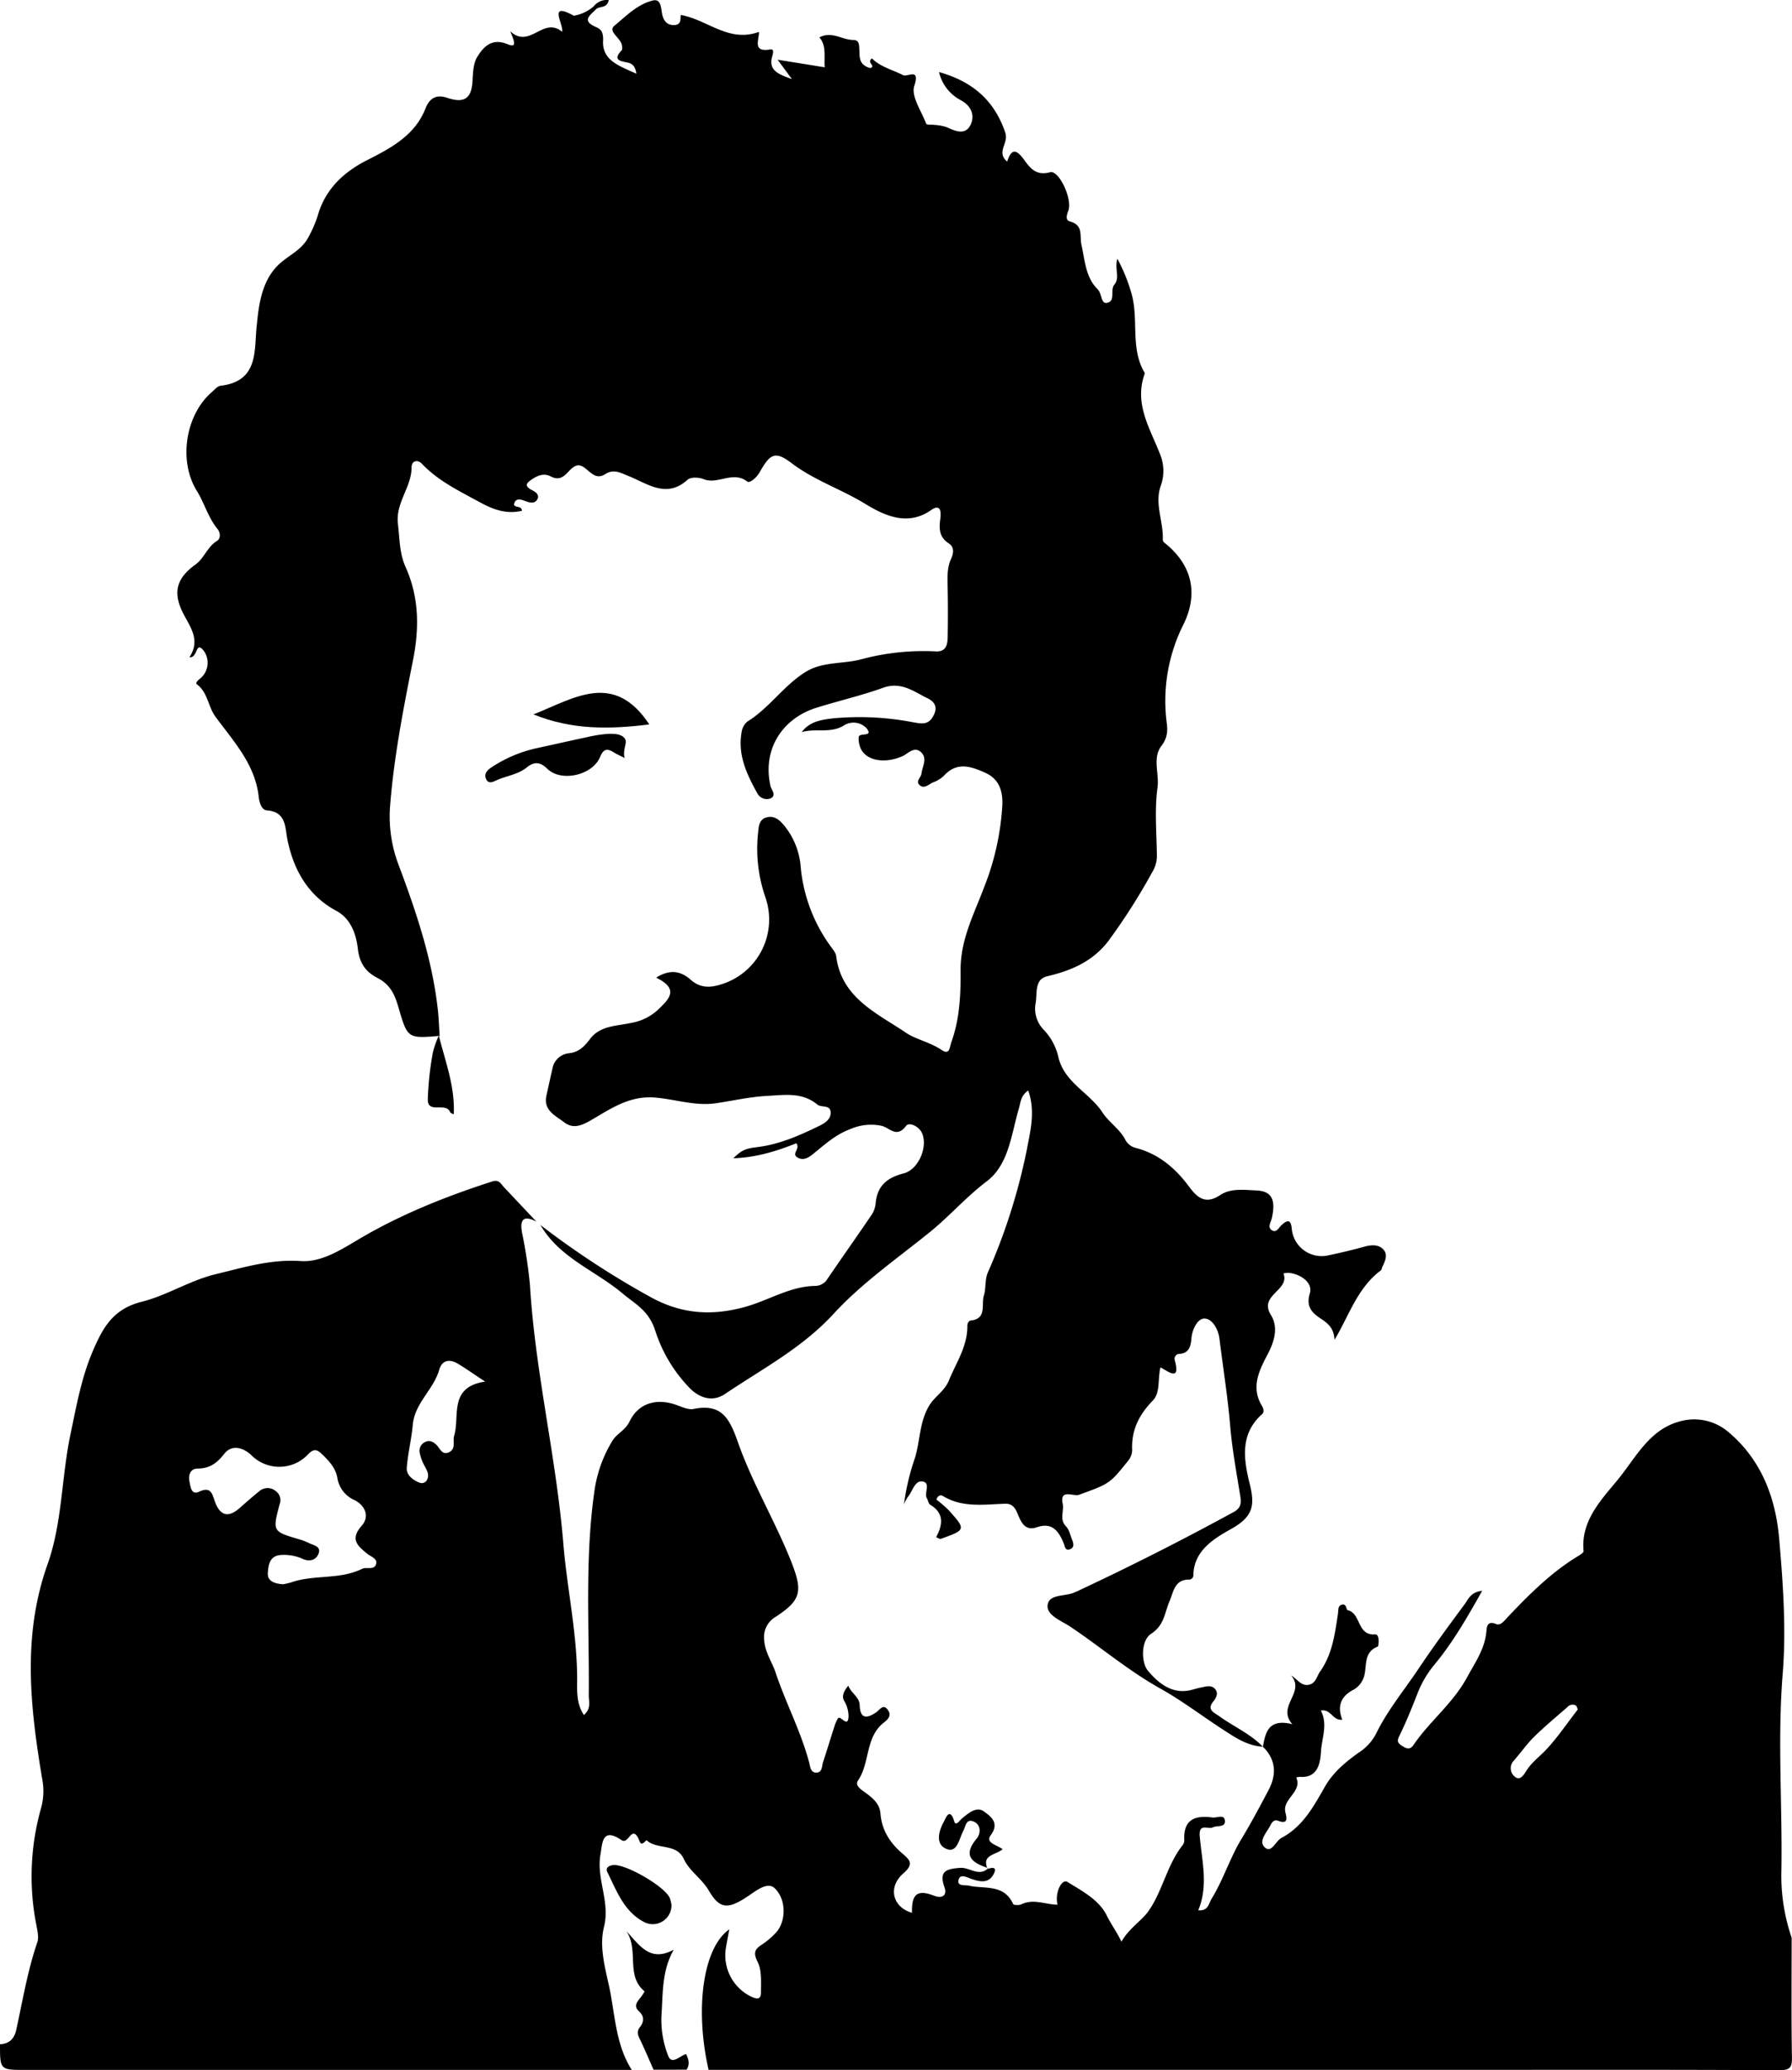 <svg id="Layer_1" data-name="Layer 1" xmlns="http://www.w3.org/2000/svg" viewBox="0 0 500 577.62"><title>alex-trebek</title><path d="M352.36,487.44c.75-4,1.49-8,8.22-6.33-4.48-5.13,3.76-8.77-.34-13.62,1.8,1.11,2.82,3,4.87,2.63s2.25-2.33,3.21-3.69c3.44-4.86,4.14-10.54,5-16.17.15-1-.1-2.23,1.16-2.52s1.13,1.47,1.51,1.55c3.81.81,2.56,7.14,7.66,6.76,1.44-.11,1,3.33.77,3.4-4.58,1.78-2.61,6.41-4.25,9.39a6.28,6.28,0,0,1-2.39,2.58c-3.63,1.83-4.76,4.59-3.26,8.44-2.74.32-3.1-3.09-6-2.55,1.86,3.37.55,7.13.16,10.32-.28,2.28.1,8.63-6,8.17a3.27,3.27,0,0,0-1,.19c1.75,4.13-4.06,5.94-3,9.86.5,1.9.43,3.18-2.14,2.18-.94-.36-1.58.33-2,1.16-1,2.05-3.55,4.52-1.65,6.28s3-1.76,4.68-2.64c6-3.19,8.95-8.78,12.12-14.31,2.29-4,5.81-6.92,9.46-9.51a13.84,13.84,0,0,0,4.76-5.17c3.19-6.57,7.88-12.21,11.89-18.21s8.5-12.12,12.92-18.07c1-1.39,1.66-3.33,4.83-3.67-4.29,7.67-8.32,14.61-13.44,20.75a29.06,29.06,0,0,0-4.75,8.27c-1.48,3.77-3,7.53-4.77,11.17-.63,1.29-1,2,.41,2.94s2.37,1.4,3.45-.19c4.49-6.6,10.92-11.49,14.89-18.8,2.26-4.17,4.88-7.8,5.38-12.66.12-1.12.06-3.32,2.75-2.2,1.3.54,2.39-1.1,3.3-2.05,6-6.31,12.15-12.47,19.68-17,.55-.33,1.44-.93,1.4-1.33-.88-8.91,5.7-15.05,10.14-20.65s8.36-13.13,16.27-15.39a14.67,14.67,0,0,1,14,2.84c9.17,7.71,13.15,18.27,14.15,29.65,1.09,12.53,2,25.26,1,37.74-1.53,18.79,0,37.49-.39,56.22a53.49,53.49,0,0,0,2.88,17.48c0,11.08-.11,22.17.08,33.24.05,2.91-.39,3.76-3.61,3.74-28.12-.17-56.25-.1-84.38-.1H197.71c-3.91-17.18-1.52-34.11,5.76-39.19-.33,1.87-.65,3.52-.93,5.17a12.79,12.79,0,0,0,7,13.56c1.51.73,2.82,1,2.78-1.17,0-2.87.27-6.1-.93-8.5-1.3-2.6-.78-3.55,1.25-4.86a21.24,21.24,0,0,0,3.8-3.23c2.8-2.91,3.16-9.13-.28-12.45-1.9-1.83-4.8.39-7.15,2-5.86,4-8.18,3.9-11.25-1.37-2-3.39-5.38-5.37-7-8.86-2.08-4.43-7.44-2.42-10.38-5.2-1.93,2.06-1.67.34-2.55-1-1.72-2.66-2.54,2.26-4.4,1-5.48-3.7-5.33.83-5.9,4.08-1.18,6.73,2.76,13.1,1,20.12-1.32,5.17.13,10.81,1.31,16.08,1.8,8,1.78,16.58,6.44,23.84H7.13c-7.13,0-7.13,0-7.13-7.17,2.62-.1,4-1.58,4.53-4C6.34,558.16,7.69,549.9,10.4,542c.46-1.34.09-3-.19-4.52a70,70,0,0,1,1.24-32.93,17.56,17.56,0,0,0,.34-8.06c-3.36-20.08-5.64-40,1.48-60,4.11-11.55,3.86-24.19,6.38-36.2,1.68-8,3.11-16.13,6.4-23.66,2.7-6.18,5.51-11.45,13.66-13.44C46.5,361.48,53,357.3,60,355.59c7.83-1.89,15.47-4.28,23.93-3.71,6,.4,11.57-3.41,16.9-6.52,11.51-6.71,23.81-11.59,36.47-15.68,1.94-.63,2.38.58,3.25,1.51q4.56,4.85,9.11,9.68c-3.54-1.82-4.68-.67-4,3.09a133.36,133.36,0,0,1,2.21,14.66c1.46,24.23,7.31,47.88,9.3,72,1.09,13.23,4.12,26.29,3.85,39.67,0,2.76.13,5.6,1.9,8.26,2.12-1.83,1.34-3.84,1.36-5.55.16-18.93-1.13-37.89,1.55-56.76A36.59,36.59,0,0,1,170.89,402c1.27-2.07,3.55-2.84,4.77-5.36,2.59-5.38,7.89-6.58,13.4-4.49,1.42.54,3.08,1.26,4.44,1,8-1.63,10.11,2.79,12.47,9.49,4.07,11.54,10.52,22.16,15,33.63,3,7.81,2.51,10.28-4.53,14.87a6.52,6.52,0,0,0-3.22,6.42c.17,3.42,2.21,6.21,3.16,9.07,2.83,8.52,7.09,16.48,9.39,25.16.29,1.1.35,2.71,1.79,2.81,1.93.15,1.71-1.75,2.1-2.94,1.07-3.24,2.05-6.51,3.1-9.76a10.84,10.84,0,0,1,1-2.34c.73-1.21,2.89,2.95,3-.72a8.65,8.65,0,0,0-1.27-4.33c-.71-1.35.07-2.79,1.2-4.15.84,2.18,3.1,3.13,3.18,5.44.13,3.89,2,3.77,4.59,2,1-.66,2-2.58,3.31-.6,1,1.41.12,2.48-1.11,3.42-5.29,4.07-3.85,11.2-7.26,16.21-1,1.43,1,2.6,2.26,3.52,1.95,1.45,3.83,3.08,4,5.66.38,4.78,2.75,8.33,6.27,11.31,2,1.72,3.08,2.85.13,5.41-4.49,3.91-2.93,9.52,2.41,11-.15-5.31,1.51-6.56,6.19-4.75,2.26.87,3.67-.13,2.87-2.36-1.64-4.6.6-5.14,4.39-5.42,2.63-.19,5.17,2.53,7.76.16l-.14.13c1.27-.37,2.8-.69,1.73,1.4-1.41,2.76-3.85,2.2-6.25,1.38-1.22-.42-3.08-1.5-3.54.19-.55,2,1.72,1.44,2.86,1.7,4.39,1,9.8-.52,12.33,5.12.15.33,1.69.4,2.34.08,3.4-1.64,6.71.1,10.06.11-.81-3.25,1.13-7.35,2.79-6.33,4.1,2.53,8.79,5,10.91,9.29,1.2,2.45,2.71,4.43,4.14,7.35,2.15-3.77,5.6-5.81,7.46-8.41,4-5.6,5.19-12.94,9.63-18.54a2.32,2.32,0,0,0,.43-1.45c-.23-5.72,3-6.89,7.87-6.24,1.24.16,3.22-.95,3.45.78.29,2.13-2.18,1.36-3.39,2s-3.93-1.36-3.61,2.45c.58,6.85,2.47,13.76-.42,20.67,2.84.22,2.9-1.88,3.73-3.23,3.26-5.29,5.1-11.34,8.26-16.56,2.72-4.51,5.19-9.13,7.63-13.76,2.24-4.24,2.12-8.4-1.48-12ZM79,442.06a21.55,21.55,0,0,0,2.24-.52c6.41-2.24,13.53-.68,19.81-3.79,1.21-.6,3.43.53,3.9-1.4.38-1.52-1.56-2-2.56-2.86-2.7-2.23-4.78-4-1.44-7.8,2.17-2.44,1.08-5.56-2.1-7.14a8.12,8.12,0,0,1-4.73-6.21c-.51-2.82-2.44-4.83-4.43-6.72-1.25-1.19-2.21-1.44-3.75.21a11,11,0,0,1-15.66.36c-2.42-2.39-5.64-3.13-7.64-.6-2.1,2.68-4.07,4.13-7.44,4.19-2.15,0-2.72,1.85-2.31,3.75.3,1.4.5,3.72,2.65,2.71,3.42-1.61,3.69.76,4.45,2.83,1.46,3.95,3.75,4.48,6.89,1.71,1.79-1.58,3.58-3.16,5.43-4.66a3.54,3.54,0,0,1,4.7,0,3.1,3.1,0,0,1,1,3.64c-2,7.57-1.92,7.57,5.4,9.74a17.36,17.36,0,0,1,2.86,1.09c1.27.64,3.44.9,2.58,3-.73,1.8-2.57,2.22-4.34,1.41a12.82,12.82,0,0,0-6-1.11c-3.35.14-3.64,2.87-3.78,5.11S76.71,441.92,79,442.06Zm56.36-56.55c-3.39-2.23-5.45-3.7-7.63-5s-4.36-1.15-5.2,1.76c-1.59,5.52-6.83,9.24-7.36,15.32-.36,4-1.36,7.93-1.67,11.93-.16,2,1.52,3.34,3.35,4.11a1.68,1.68,0,0,0,2.25-.61c.89-1.6-.11-2.91-.8-4.28a12.54,12.54,0,0,1-1.18-3.32,2.68,2.68,0,0,1,1.4-3c1.27-.68,2.27-.17,3.22.71s1.58,3.06,3.57,2.08.94-3,1.4-4.56C128.38,395.07,125.08,387.06,135.35,385.51ZM440.23,477c-.15-.31-.24-.92-.58-1.13a1.9,1.9,0,0,0-2.32.47c-3.16,2.76-6.39,5.45-9.38,8.38-2,2-3.68,4.41-5.57,6.57a3,3,0,0,0,.37,4.53c1.45,1.18,2.56-.8,3.11-1.69,1.49-2.37,3.67-3.93,5.51-5.88C434.59,484.82,437.23,480.86,440.23,477Z"/><path d="M182.35,577.52c-1.27-2.85-2.47-5.74-3.83-8.55-.57-1.16-.9-2.14,0-3.28,1.21-1.55,1.3-3.08-.27-4.51-1.39-1.26-.68-2.39.26-3.53a11.91,11.91,0,0,0,1.35-2c-5.38-4.31-1.5-11.55-5.1-16.78,3.56,3.66,6.45,8.85,13.23,5.16-3.37,5.94-3,12.19-3.42,18.2a27.15,27.15,0,0,0,1.86,11.39c1,2.69,3.29,0,5-.47.72,1.48,1.12,2.9.13,4.36Z"/><path d="M262,20.11c9,2.53,15.37,7.6,18.5,16.94,1,3-2.64,5.32.52,8.05,1.32-4.24,2.92-3,4.81-.39,1.7,2.35,3.4,4.38,7.17,3.35,2.43-.66,6.29,7.42,5.08,10.73-.5,1.35-.83,2.62.44,3,3.88,1.08,2.64,3.91,3.24,6.6.93,4.18,1.15,9,4.41,12.21,1.34,1.31,1,4.11,2.53,3.93,2.73-.34.95-3.59,2.21-5.09,1.67-2,0-4.25.85-7.24a47.39,47.39,0,0,1,4.06,10.11c1.87,7.18-.42,14.91,3.48,21.57a.65.65,0,0,1,.06.49c-3,8.43,1.62,15.3,4.42,22.63a12.27,12.27,0,0,1,.1,8.54c-1.81,5,.78,10,.55,15a1.13,1.13,0,0,0,.4.85c7.82,6.14,9.58,14.23,5.43,22.74a47.52,47.52,0,0,0-4.74,27.43c.33,2.46.2,4.37-1.47,6.58-2.57,3.39-.55,7.71-1.09,11.64-.85,6.26-.23,12.72-.17,19.09a8.4,8.4,0,0,1-1.23,4.37,170.67,170.67,0,0,1-12.36,19.4c-4.32,5.61-10.26,8.2-17,9.77-3.77.87-2.69,5.09-3.3,7.84a8.43,8.43,0,0,0,2.32,7.1,16.17,16.17,0,0,1,4.06,7.5c1.62,7.23,8.7,10,12.34,15.58,1.7,2.62,4.64,4.49,6.24,7.35a4.48,4.48,0,0,0,3,2.52c6.37,1.63,11.09,5.65,14.9,10.8,2.35,3.17,4.62,5.07,8.72,2.35,2.92-1.95,6.64-1.42,10-1.28,4.38.17,5.53,2.58,4.39,7.7-.25,1.13-1.25,2.47-.11,3.33,1.35,1,2-.62,2.82-1.36,1.54-1.4,2.59-1.73,2.84,1a8.38,8.38,0,0,0,10,7.49c3.5-.73,7-1.56,10.43-2.51,2-.55,4-.54,5.23.94s.33,3.23-.4,4.79c-.15.31-.17.76-.4.93-6.52,4.85-8.82,12.52-12.92,19.37-.16-2.73-1.27-4.18-3.44-5.64s-4.77-3.07-3.45-7.33c.88-2.85-2.38-5.34-5.89-5.72a5.76,5.76,0,0,0-1.47.19c1.86,4.71-7,6-3.51,11.56,2.19,3.53.94,7.54-1,11.17-2.36,4.5-4.58,9.07-1.52,14.16.49.82.72,1.77.06,2.36-6.29,5.6-5.1,12.75-3.44,19.48,1.43,5.8,1.06,9-4.94,12.41-4.63,2.62-10.82,6-10.79,13.32a1.42,1.42,0,0,1-1,.95c-4.3-.14-4.52,3.45-5.69,6.14-1.37,3.13-1.33,6.52-5.11,9-2.88,1.85-2.78,8-.9,10.26,2.5,3,6.27,6.48,11.37,5.56,1.17-.22,2.31-.63,3.48-.85s2.78-.82,3.87.37.36,2.52-.53,3.63c-1.8,2.23.32,3,1.58,3.9,4.1,3,8.89,5,12.45,8.76l.09-.14c-4.5-.15-8-2.61-11.58-4.93-5.7-3.71-11.15-7.87-17.07-11.2-9-5-16.79-11.66-25.28-17.35-2.39-1.61-6.67-3.15-6.35-6,.37-3.3,5.08-2.31,7.68-3.66.16-.08.32-.12.48-.19q22.25-10.4,43.8-22.18c2.47-1.35,2-3.2,1.66-5.26-1-6.22-2.14-12.39-2.67-18.7-.69-8.15-2-16.25-3-24.37-.34-2.71-2-5.53-4.11-5.64-1.84-.1-3.45,2.75-3.7,5.45-.18,1.93-.46,4.21-3.3,4.41a1.38,1.38,0,0,0-1.36,1.78c1.7,6.18-1.94,3-4,2-.79,3.35,0,7.07-2.09,9.21-3.75,3.87-5.92,8-5.81,13.39a4.75,4.75,0,0,1-1,3.31c-5.3,6.66-5.33,6.53-13.81,9.64-1.53.56-5.44-1.78-4.56,2.48.44,2.09-1,4.38.94,6.34.89.92,1.16,2.44,1.68,3.7.42,1,.7,2.16-.53,2.65-1.43.56-1.43-.72-1.83-1.69-1.36-3.27-3.17-5.92-7.48-4.42-3.12,1.07-4.26-1.12-5.23-3.46-.66-1.61-1.36-3.15-3.54-3.1-5.92.16-11.94,1.21-17.44-2.17-.56-.35-1.35-.25-1.81,1a31.28,31.28,0,0,1,3.61,3.16c4.62,5.18,4.64,5.32-2.44,7.82-.23.08-.59-.22-1.24-.49,1.83-3.4,2.32-6.67-1.66-9.05-.48-.29-.58-1.2-.92-1.78-.88-1.52,1.28-4.49-1.42-4.72-2-.17-2.59,2.79-3.88,4.3a10.13,10.13,0,0,0-1.1,2.12,65.18,65.18,0,0,1,3-12.78c1.57-4.91,1.23-10.22,4.13-14.94,1.56-2.53,4.15-3.8,5.44-6.94,2.08-5.07,5.26-9.63,5.12-15.44,0-.41.49-1.17.8-1.2,4.8-.43,3-4.53,3.81-7,.64-2.06.21-4.33,1.13-6.48a166.15,166.15,0,0,0,10.81-34c1-5.34,2.51-10.85.43-16.72-2.14,1.45-2.1,3.35-2.63,5.12-2.11,7.16-2.79,15.57-8.94,20.22-5.88,4.45-10.62,10-16.3,14.51-9,7.25-18.68,14-26.47,22.5-8.78,9.53-19.84,15.3-30.22,22.3-3.72,2.51-7.33.91-9.76-1.48a41,41,0,0,1-9.75-16.17c-1.81-5.64-5.52-7.35-9.11-10.37-7.61-6.4-17.63-9.94-22.92-19.11a241.51,241.51,0,0,0,30.77,20.14c8.49,4.69,17.07,5.36,26.61,2.64,6.47-1.84,12.38-5.7,19.37-5.78a4,4,0,0,0,3.36-2c4-5.86,8.1-11.66,12.09-17.54a7.09,7.09,0,0,0,1.31-3.27c.36-5,3.1-7.37,7.83-8.58,4.12-1.05,6.77-7.3,5.18-11.14-.83-2-3.64-3.26-4.48-2.14-2.68,3.57-4.57.53-6.87,0a14.32,14.32,0,0,0-8.62.88c-4.41,1.63-7.35,4.5-10.73,7.18-1.2.95-2.67,1.74-4.23.69s1-2.34-.19-3.88c-5.56,2.23-11.33,4-17.59,4.18,2.5-2.34,3.23-2.67,6.87-3.13,6-.76,11.46-3.16,16.83-5.76,1.69-.81,3.61-1.89,3.46-4s-2.59-1.19-3.67-2.07c-4.28-3.51-9-2.71-14-2.44s-9.64,1.37-14.45,2.07c-5.53.81-11.12-1.09-16.7-1.59-7.45-.67-12.75,3.28-18.31,6.46-2.87,1.64-5,2.14-7.25.4s-5.85-3.25-4.92-7.4c.55-2.49,1.09-5,1.67-7.48a5.18,5.18,0,0,1,4.49-4.34c2.92-.29,4.45-1.93,6.06-4.06,2.79-3.69,7.45-3.54,11.35-4.41a14.57,14.57,0,0,0,7.51-3.64c3.28-3.12,6-5.84-.46-9,3.84-2.43,6.9-1.85,9.61.56,2.5,2.23,5.13,2.33,8.1,1.44a18.92,18.92,0,0,0,12.75-24.48,41.39,41.39,0,0,1-2-18.15c.16-1.66.3-3.56,2.38-4.1,1.89-.5,3.3.48,4.49,1.82a20.68,20.68,0,0,1,5,12.07,44.55,44.55,0,0,0,8.14,21.8c.69,1,1.64,2,1.77,3.07,1.45,11.67,11.46,15.92,19.46,21.34,2.73,1.85,6.79,2.66,9.94,4.8,2.32,1.57,2.22-.79,2.71-2.14,2.35-6.46,2.65-13.39,2.59-20-.07-8.69,3.77-15.77,6.6-23.35a73.35,73.35,0,0,0,5.05-22.86c.16-3.89-.91-7.22-4.64-8.93-3.95-1.79-8-3.3-11.69.8a8.62,8.62,0,0,1-3,1.82c-1.18.5-2.42,1.91-3.71.8s.35-2.14.48-3.25c.24-2,1.67-4.15,0-5.85-2-2-3.7.31-5.44,1.05-5.32,2.27-10.64,1-11.77-2.89a6.5,6.5,0,0,1-.31-2.5c.16-1.36,4.12.12,2.27-2.38a5,5,0,0,0-6.17-1c-3.83,2.52-8.11.82-12,2,2.22-3,5.54-3.48,8.83-3.85a79.33,79.33,0,0,1,22.39,1.12c2.31.4,4.39.89,5.77-2.35s-1.73-4.26-2.73-4.79c-3.45-1.83-6.91-4.18-11.48-2.53-6.08,2.19-12.43,3.65-18.62,5.58-9.45,2.94-15.21,11.48-12.87,21.86.25,1.1,1.88,2.65-.13,3.51a3,3,0,0,1-3.55-1.49c-2.9-5.22-5.48-10.63-4.4-16.88a4.83,4.83,0,0,1,1.57-3.09c6.16-3.78,10.16-10.06,16.28-13.87,4.7-2.93,10.23-2.19,15.32-3.48a67,67,0,0,1,21-2.27c2.92.19,3.32-1.92,3.35-4.08.08-4.43.09-8.87,0-13.3-.05-2.91-.29-5.83,1-8.56.71-1.58.79-3.24-.66-4.17-2.77-1.78-2.77-4.15-2.39-7,.2-1.51.24-4.3-2.59-2.31-6.8,4.78-13.56,1.19-18.61-1.89-6.59-4-14-6.44-20.24-11.17-4.6-3.49-6-2.81-9,2.54-.85,1.5-2.78,3.06-3.4,2.58-4-3.16-8.24.93-12.25-.71-1.29-.53-3.57-.61-4.44.18-5.89,5.32-11.12,1.1-16.38-1-2.29-.91-4.17-2.12-6.62-.55-3.62,2.32-5.24-3.21-8-2.39-2.41.71-3.38,5-7.2,3-1.87-1-3.71-.22-5.31.88-1.19.82-2.3,1.71,0,2.89.77.4,2.41,1.24,1.56,2.69-.72,1.23-2.08.89-3.24.46s-2.54-1-3.11.45c-.65,1.65,2.13.55,2.06,2.24-4.38,1-8-.34-11.95-2.52-5.65-3.08-11.37-5.83-15.89-10.57-1.34-1.41-2.93-.78-2.92.92,0,5.6-4.52,9.9-3.81,15.83.49,4.05.41,8.19,2.1,11.94,3.81,8.44,3.89,17.08,2.12,26-2.69,13.55-5.35,27.11-6.42,40.92a38.08,38.08,0,0,0,2.49,16.55c4.91,13.11,9.35,26.35,10.87,40.37.25,2.37.32,4.75.48,7.13l.06-.07c-9,.75-9,.76-11.52-7.84-1-3.43-2.17-6.4-5.84-8.29-2.89-1.5-5-3.62-5.52-8.14-.33-2.88-1.37-8.12-6-10.61-7.73-4.13-11.93-11.27-13.66-19.93-.67-3.37-.3-7.73-5.75-8.11-1.55-.11-2.11-2.43-2.25-3.75-1-9.16-7.07-15.54-12.09-22.41-2.08-2.85-2.11-6.74-5.15-9-.36-.27-.11-.82.7-1.47a5.69,5.69,0,0,0,1.3-7.75c-2.44-3.28-1.65,1.94-4.09,1.65,3.26-5,0-8.65-2-12.74-2.63-5.53-1.52-9.38,3.7-13.14,2.48-1.8,3.29-4.95,6-6.59,1-.62,1-2.21.17-3.26-2.64-3.2-3.68-7.24-5.82-10.71-5.16-8.34-3.19-21.14,4.18-27.53.77-.66,1.58-1.67,2.45-1.78,11-1.29,9.25-10.35,10.15-17.25C72.3,83.7,73.52,77.17,78.7,73c2.66-2.17,5.66-3.55,7.39-6.88a33.06,33.06,0,0,0,2.58-6c2.1-7.4,7.32-12.19,13.85-15.48,6.74-3.39,13.31-7,16.18-14.33,1.38-3.53,3.62-3.84,6.14-3,4.73,1.6,6.73.14,7-4.68.13-2.31.2-5,1.35-6.8,1.75-2.79,4-5.27,8.34-3.53,2.24.91,2.51.26.82-3.59,5.53,5.12,9.19-4.28,14.5.17.42-2.22-4.08-8.53,3.26-4.49a11.26,11.26,0,0,0,5.54-2.62A4.73,4.73,0,0,1,169.85,0c-.45,2.47-2.63,1.61-3.58,2.6-1.65,1.72-4.09,3.18,0,4.93,1.48.63,2.09,1.48,2,3.8-.32,5.58,4.59,7.08,9.29,9.24-.27-2.1-1.19-2.87-2.53-3.13-2.14-.42-4.08-.78-1.58-3.38.25-.26.15-.94.08-1.41-.31-2.06-4-3.86-2.14-5.44,3.26-2.69,6.43-6,10.71-7.06,2.08-.52,2.26,1.36,2.55,3.18C184.87,4.94,185.51,7,188,7s1.65-2.3,2-2.82c7.52,1.38,13.34,7.8,21.75,4.72.15,2.05-2,5.8,3.17,4.89,1.09-.2.81,1,.56,1.88-1.14,3.91,1.54,5,5.48,6.4l-4-5.41,13.15,2.12c-.22-3.11.54-6-1.49-8.35,3.5-1.83,6.34.71,9.44.72,1.72,0,1.64,1.4,1.71,2.59.1,1.52-.13,3.17,1.15,4.3.58.5,1.74,1.1,2.19.85,1.07-.6-1.33-1.48.18-2.59,2.37,2.39,5.73,3.15,8.7,4.68,1.31.56,4.78-2.19,3.11,3-.94,2.87,2,7,3.32,10.55.14.37,1.57.2,2.4.34a12.57,12.57,0,0,1,3.46.67c2.46,1.15,5.18,2.24,6.58-.82,1.22-2.69,0-5.3-2.84-6.79A11.94,11.94,0,0,1,262,20.11Z"/><path d="M174.31,211.53c-1-.54-2.12-1-3.11-1.63-1.87-1.16-2.84-.89-3.77,1.34-2.12,5.08-10.83,7.1-14.74,3.26-2.18-2.15-3.87-1.84-5.72-.35-2.5,2-5.63,2.32-8.4,3.56-1,.46-2.35,1.22-3-.48-.53-1.35.36-2.27,1.39-3a37.41,37.41,0,0,1,12.59-5.42c4.64-1,9.29-2.07,14-3.06a38.43,38.43,0,0,1,5.51-.93c2-.13,4.7-.19,5.47,1.66C174.9,207.53,173.67,209.57,174.31,211.53Z"/><path d="M148.85,199.34c11.32-4.48,22.42-12.2,32.31,2.8C170.05,203.53,159.61,203.7,148.85,199.34Z"/><path d="M122.45,289c1.79,7.2,4.55,14.21,4.15,21.94-.28-.17-.83-.3-1-.6-1.17-2.93-6.24.54-6.24-3.49a87.73,87.73,0,0,1,1.4-13.08,25.62,25.62,0,0,1,1.69-4.82Z"/><path d="M187.35,531.48a5.23,5.23,0,0,1-7.41,4.95c-5.81-2.91-7.83-8.72-10.46-14-.62-1.26.34-1.81,1.51-2,3.46-.47,14.62,6,15.91,9.23A12,12,0,0,1,187.35,531.48Z"/><path d="M275.66,521.24c-4.38-1.45-7.18-3.35-3.16-8.2,1.27-1.53,1.19-4-.94-4.81s-2.12,1.62-2.88,2.81a3.9,3.9,0,0,0-.2.47c-1,2.22-1.7,6-4.92,4.14-2.53-1.42-1.58-4.91-.19-7.36.35-.62,1.61-4.35,2.89-.05.44,1.47,1.53-.33,2.15-.84,1.86-1.49,4.08-3.47,6.17-1.91,1.71,1.26,4.47,3.1,1.84,6.61-1.57,2.09,1.63,2.66,3.33,3.88-1.76,1.63-5.91,1.49-4.23,5.39Z"/></svg>
